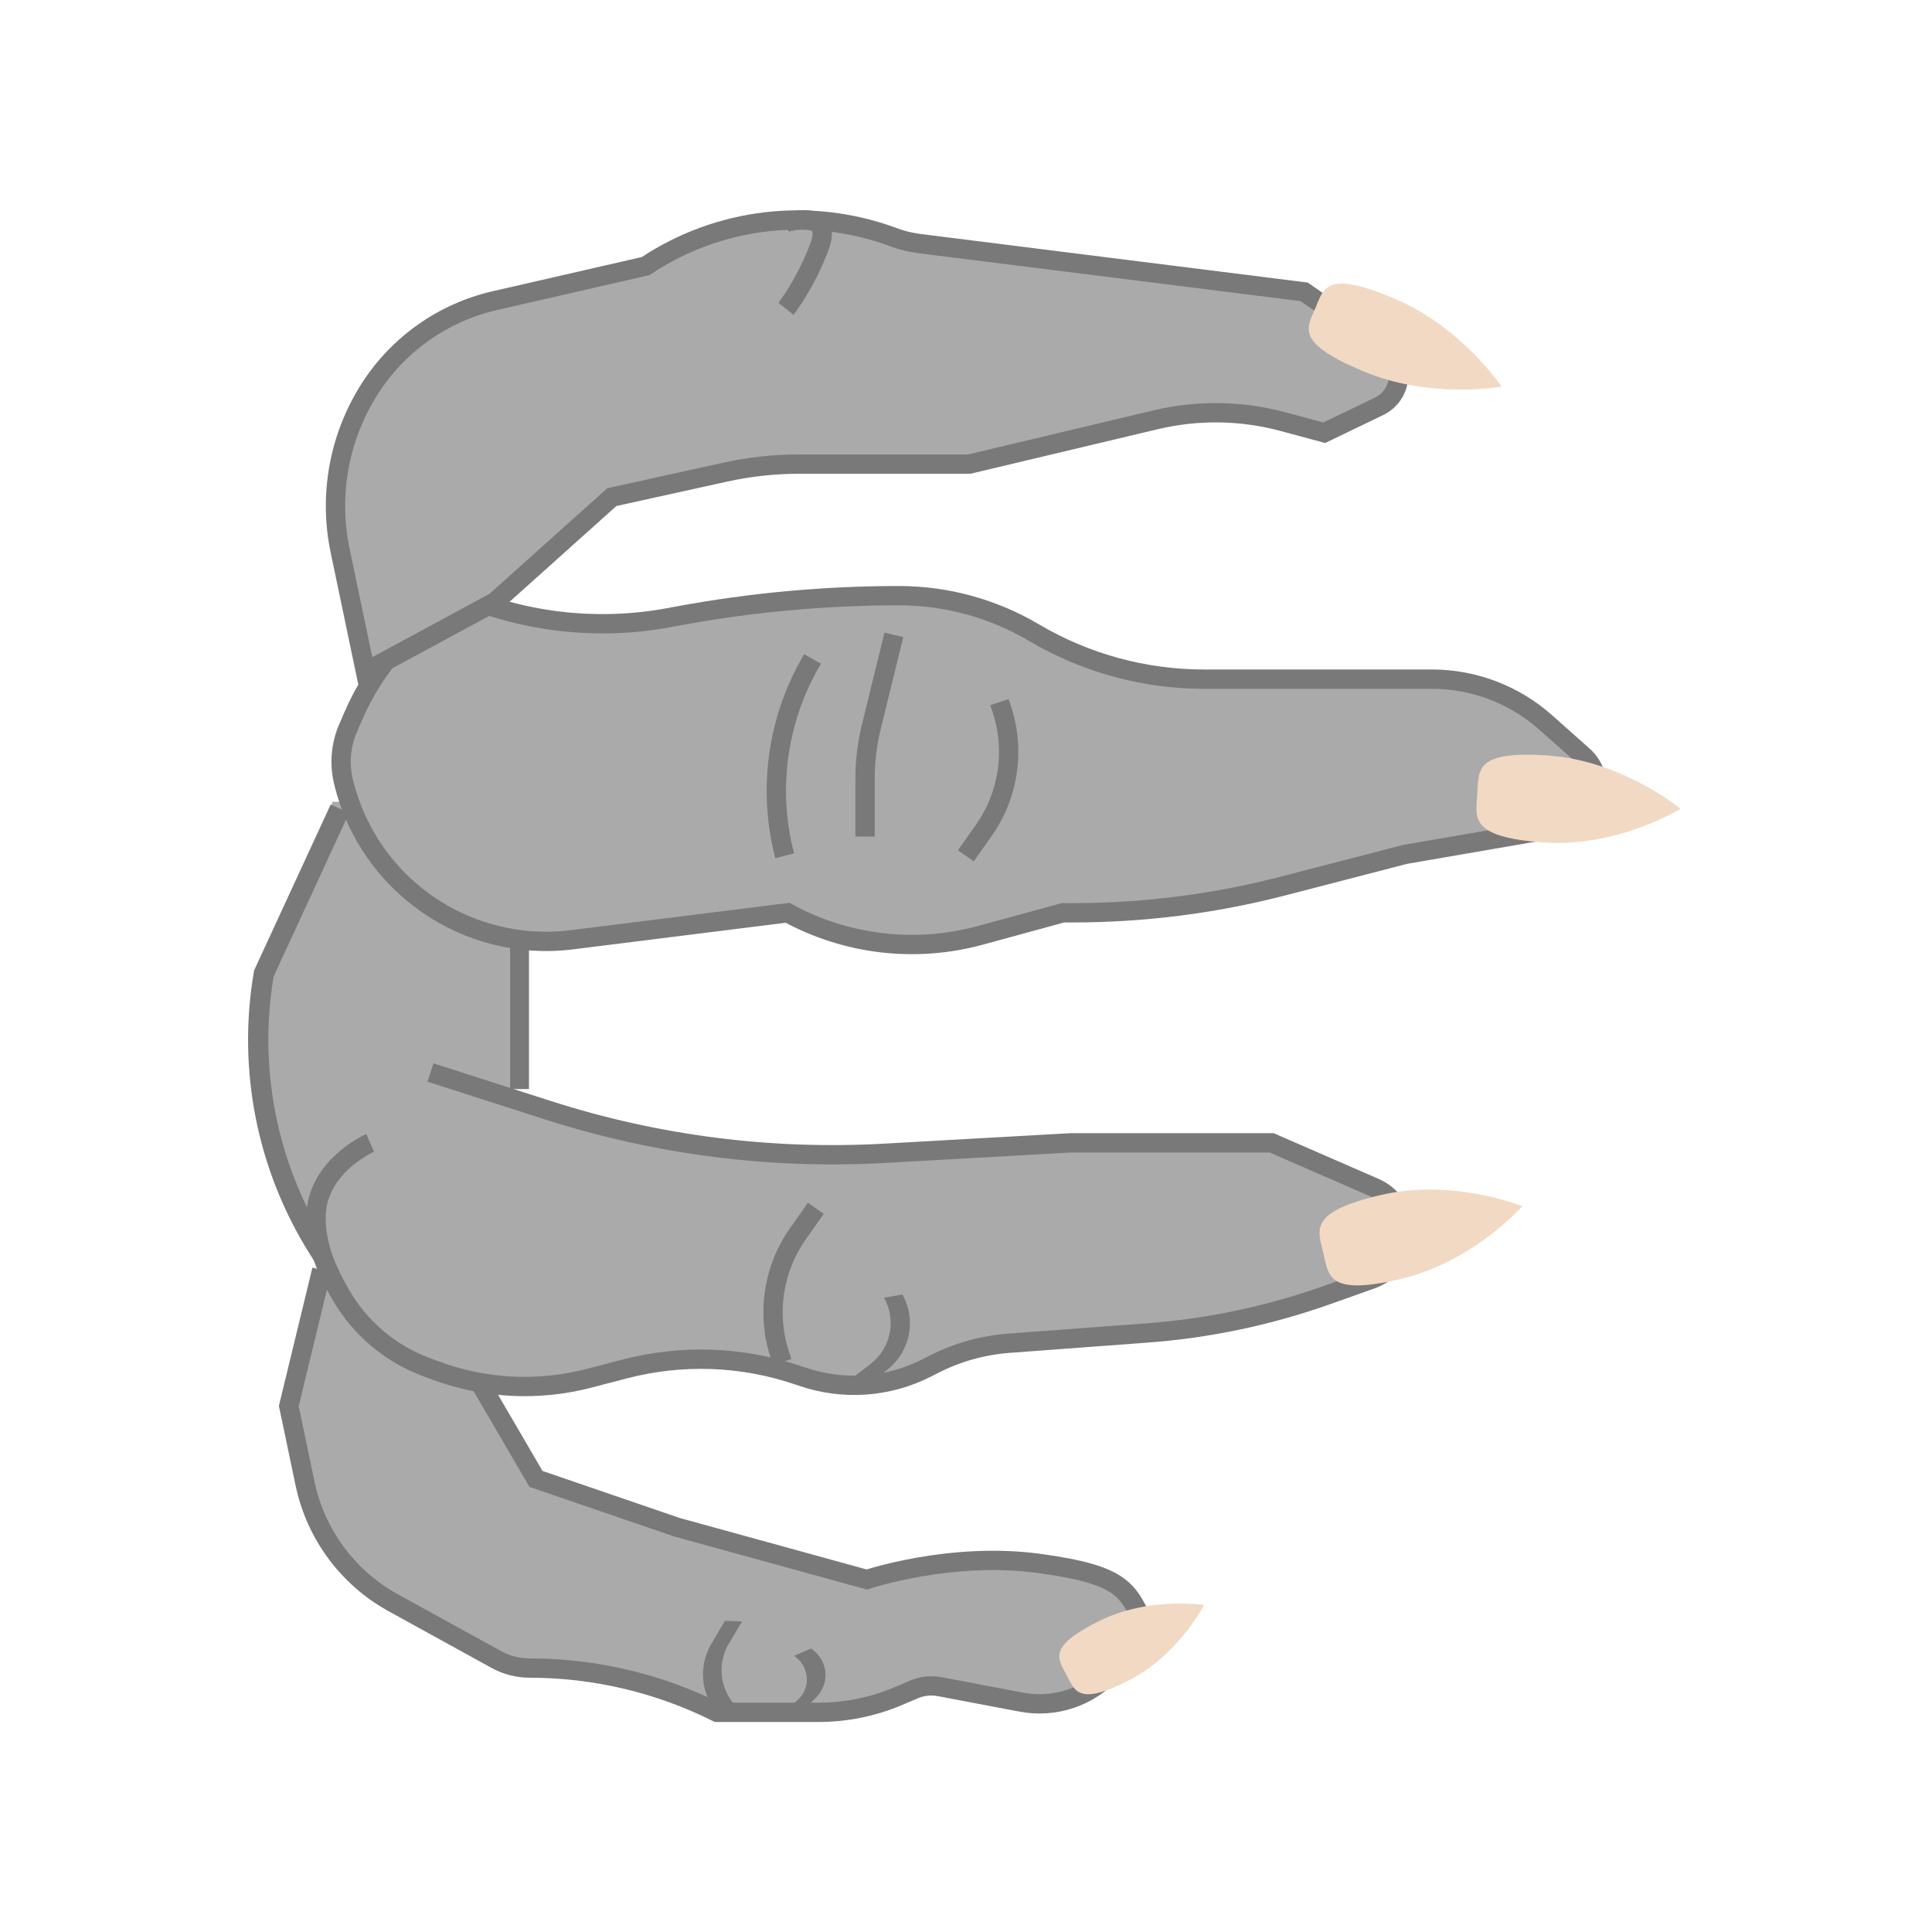 <?xml version="1.0" encoding="UTF-8" standalone="no" ?>
<!DOCTYPE svg PUBLIC "-//W3C//DTD SVG 1.1//EN" "http://www.w3.org/Graphics/SVG/1.1/DTD/svg11.dtd">
<svg xmlns="http://www.w3.org/2000/svg" xmlns:xlink="http://www.w3.org/1999/xlink" version="1.1" width="50" height="50" viewBox="0 0 50 50" xml:space="preserve">
<desc>Created with Fabric.js 4.6.0</desc>
<defs>
</defs>
<g transform="matrix(1 0 0 1 25 25)" id="LMqXpz30Qke2czUp9Llmd"  >
<g style="" vector-effect="non-scaling-stroke"   >
		<g transform="matrix(0.75 0 0 1.29 -14.11 -0.3)" id="WPFOY_HCBbbqm32KxlxTn"  >
<path style="stroke: rgb(121,121,121); stroke-width: 0; stroke-dasharray: none; stroke-linecap: butt; stroke-dashoffset: 0; stroke-linejoin: miter; stroke-miterlimit: 4; fill: rgb(171,170,170); fill-rule: nonzero; opacity: 1;" vector-effect="non-scaling-stroke"  transform=" translate(0, 0)" d="M -3.062 -3.062 L 3.062 -3.062 L 3.062 3.062 L -3.062 3.062 z" stroke-linecap="round" />
</g>
		<g transform="matrix(1 0 0 1 0.08 -5.07)" id="oP8xIlO5MuxaZYZuQICE1"  >
<path style="stroke: rgb(121,121,121); stroke-width: 0.5; stroke-dasharray: none; stroke-linecap: butt; stroke-dashoffset: 0; stroke-linejoin: miter; stroke-miterlimit: 4; fill: rgb(171,170,170); fill-rule: nonzero; opacity: 1;" vector-effect="non-scaling-stroke"  transform=" translate(0, 0)" d="M 15.368 1.477 C 15.771 1.408 16.099 1.114 16.211 0.72 C 16.323 0.327 16.2 -0.096 15.895 -0.368 L 14.92 -1.235 L 14.92 -1.235 C 14.108 -1.956 13.061 -2.354 11.975 -2.354 L 6.075 -2.354 L 6.075 -2.354 C 4.537 -2.354 3.026 -2.766 1.7 -3.546 L 1.665 -3.566 L 1.665 -3.566 C 0.61 -4.187 -0.592 -4.514 -1.817 -4.514 L -1.817 -4.514 L -1.817 -4.514 C -3.734 -4.514 -5.647 -4.338 -7.532 -3.989 L -7.769 -3.945 L -7.769 -3.945 C -9.57 -3.612 -11.43 -3.809 -13.121 -4.514 L -13.121 -4.514 L -13.121 -4.514 L -13.121 -4.514 C -14.382 -3.814 -15.373 -2.715 -15.941 -1.39 L -16.075 -1.079 L -16.075 -1.079 C -16.261 -0.645 -16.302 -0.162 -16.191 0.297 L -16.191 0.297 L -16.191 0.297 C -15.55 2.969 -13.003 4.732 -10.277 4.391 L -4.698 3.693 L -4.698 3.693 L -4.698 3.693 C -3.174 4.525 -1.387 4.734 0.289 4.277 L 2.429 3.693 L 2.687 3.693 L 2.687 3.693 C 4.524 3.693 6.353 3.46 8.13 2.999 L 11.285 2.181 z" stroke-linecap="round" />
</g>
		<g transform="matrix(0.52 0 0 1.21 -15.94 2.64)" id="XLoHwIThs7FL8CWRoYyJ5"  >
<path style="stroke: rgb(121,121,121); stroke-width: 0; stroke-dasharray: none; stroke-linecap: butt; stroke-dashoffset: 0; stroke-linejoin: miter; stroke-miterlimit: 4; fill: rgb(171,170,170); fill-rule: nonzero; opacity: 1;" vector-effect="non-scaling-stroke"  transform=" translate(0, 0)" d="M -3.062 -3.062 L 3.062 -3.062 L 3.062 3.062 L -3.062 3.062 z" stroke-linecap="round" />
</g>
		<g transform="matrix(1 0 0 1 -2.56 -13.46)" id="zHp0TiE_VbNEcGyAbVxS7"  >
<path style="stroke: rgb(121,121,121); stroke-width: 0.5; stroke-dasharray: none; stroke-linecap: butt; stroke-dashoffset: 0; stroke-linejoin: miter; stroke-miterlimit: 4; fill: rgb(171,170,170); fill-rule: nonzero; opacity: 1;" vector-effect="non-scaling-stroke"  transform=" translate(0, 0)" d="M -12.981 5.846 L -13.638 2.708 L -13.638 2.708 C -13.938 1.274 -13.667 -0.221 -12.883 -1.459 L -12.883 -1.459 L -12.883 -1.459 C -12.145 -2.625 -10.977 -3.451 -9.632 -3.76 L -5.731 -4.654 L -5.731 -4.654 L -5.731 -4.654 C -3.846 -5.911 -1.474 -6.192 0.654 -5.412 L 0.706 -5.393 L 0.706 -5.393 C 0.914 -5.317 1.13 -5.265 1.35 -5.237 L 11.31 -3.987 L 13.368 -2.572 L 13.368 -2.572 C 13.632 -2.391 13.779 -2.083 13.755 -1.764 C 13.73 -1.444 13.537 -1.163 13.249 -1.024 L 11.831 -0.341 L 10.765 -0.628 L 10.765 -0.628 C 9.688 -0.918 8.554 -0.935 7.468 -0.676 L 2.646 0.471 L -1.759 0.471 L -1.759 0.471 C -2.405 0.471 -3.05 0.542 -3.681 0.681 C -4.646 0.894 -6.606 1.326 -6.606 1.326 L -9.627 4.034 z" stroke-linecap="round" />
</g>
		<g transform="matrix(1.05 0 0 1.05 -17.26 1.78)" id="uIGjyfj6bRV0GnnqPbbFF"  >
<path style="stroke: rgb(121,121,121); stroke-width: 0.5; stroke-dasharray: none; stroke-linecap: butt; stroke-dashoffset: 0; stroke-linejoin: miter; stroke-miterlimit: 4; fill: rgb(171,170,170); fill-rule: nonzero; opacity: 1;" vector-effect="non-scaling-stroke"  transform=" translate(0, 0)" d="M 1.007 -5.573 L -0.868 -1.51 L -0.868 -1.51 L -0.868 -1.51 C -1.27 0.837 -0.793 3.251 0.474 5.268 L 0.665 5.573" stroke-linecap="round" />
</g>
		<g transform="matrix(1 0 0 1 -18.02 1.54)" id="g55pUJPY2F5xortjxwYkR"  >
<path style="stroke: rgb(121,121,121); stroke-width: 0.5; stroke-dasharray: none; stroke-linecap: butt; stroke-dashoffset: 0; stroke-linejoin: miter; stroke-miterlimit: 4; fill: rgb(255,255,255); fill-opacity: 0; fill-rule: nonzero; opacity: 1;" vector-effect="non-scaling-stroke"  transform=" translate(0, 0)" d="M 0 0" stroke-linecap="round" />
</g>
		<g transform="matrix(1 0 0 1 -6.43 13.59)" id="lEzKXME3txtohhdgZuygh"  >
<path style="stroke: rgb(121,121,121); stroke-width: 0.5; stroke-dasharray: none; stroke-linecap: butt; stroke-dashoffset: 0; stroke-linejoin: miter; stroke-miterlimit: 4; fill: rgb(171,170,170); fill-rule: nonzero; opacity: 1;" vector-effect="non-scaling-stroke"  transform=" translate(0, 0)" d="M -10.242 -5.725 L -11.096 -2.201 L -10.675 -0.194 L -10.675 -0.194 C -10.4 1.117 -9.567 2.243 -8.393 2.889 L -5.726 4.358 L -5.726 4.358 C -5.462 4.503 -5.166 4.579 -4.866 4.579 L -4.866 4.579 L -4.866 4.579 C -3.181 4.579 -1.519 4.972 -0.012 5.725 L -0.012 5.725 L 2.612 5.725 L 2.612 5.725 C 3.323 5.725 4.026 5.582 4.68 5.304 L 5.088 5.131 L 5.088 5.131 C 5.295 5.043 5.523 5.018 5.744 5.06 L 7.866 5.462 L 7.866 5.462 C 8.731 5.625 9.619 5.326 10.207 4.672 L 11.045 3.741 L 11.045 3.741 C 11.099 3.681 11.111 3.594 11.076 3.521 C 10.619 2.565 10.536 2.173 8.322 1.871 C 6.03 1.559 3.864 2.288 3.864 2.288 L -1.053 0.934 L -4.699 -0.316 L -6.158 -2.816" stroke-linecap="round" />
</g>
		<g transform="matrix(1 0 0 1 -2.74 6.82)" id="h_CSPPEjerW78_pjtUsyS"  >
<path style="stroke: rgb(121,121,121); stroke-width: 0.5; stroke-dasharray: none; stroke-linecap: butt; stroke-dashoffset: 0; stroke-linejoin: miter; stroke-miterlimit: 4; fill: rgb(171,170,170); fill-rule: nonzero; opacity: 1;" vector-effect="non-scaling-stroke"  transform=" translate(0, 0)" d="M -11.119 -4.063 L -8.084 -3.089 C -5.27 -2.185 -2.314 -1.807 0.637 -1.973 L 5.444 -2.243 L 10.652 -2.243 L 13.317 -1.082 L 13.317 -1.082 C 13.796 -0.873 14.1 -0.392 14.081 0.131 C 14.063 0.654 13.727 1.112 13.234 1.287 L 12.079 1.697 L 12.079 1.697 C 10.579 2.229 9.015 2.559 7.427 2.677 L 3.852 2.943 L 3.852 2.943 C 3.172 2.994 2.508 3.18 1.901 3.491 L 1.732 3.577 L 1.732 3.577 C 0.737 4.087 -0.423 4.172 -1.482 3.813 L -1.617 3.768 L -1.617 3.768 C -3.059 3.28 -4.612 3.224 -6.085 3.607 L -7.022 3.851 L -7.022 3.851 C -8.332 4.191 -9.716 4.121 -10.985 3.65 L -11.225 3.561 L -11.225 3.561 C -12.166 3.212 -12.954 2.542 -13.451 1.671 C -13.792 1.074 -14.082 0.444 -14.082 -0.313 C -14.082 -1.629 -12.681 -2.243 -12.681 -2.243" stroke-linecap="round" />
</g>
		<g transform="matrix(1 0 0 1 -11.56 1.31)" id="0k7_XHCjV0FyjtJuFy4HN"  >
<path style="stroke: rgb(121,121,121); stroke-width: 0.5; stroke-dasharray: none; stroke-linecap: butt; stroke-dashoffset: 0; stroke-linejoin: miter; stroke-miterlimit: 4; fill: rgb(255,255,255); fill-opacity: 0; fill-rule: nonzero; opacity: 1;" vector-effect="non-scaling-stroke"  transform=" translate(0, 0)" d="M 0 1.875 L 0 0 L 0 -1.875" stroke-linecap="round" />
</g>
		<g transform="matrix(1 0 0 1 -7.1 -18.48)" id="KjQMva63OBBuMxBzIWsZA"  >
<path style="stroke: rgb(121,121,121); stroke-width: 1; stroke-dasharray: none; stroke-linecap: butt; stroke-dashoffset: 0; stroke-linejoin: miter; stroke-miterlimit: 4; fill: rgb(255,255,255); fill-opacity: 0; fill-rule: nonzero; opacity: 1;" vector-effect="non-scaling-stroke"  transform=" translate(0, 0)" d="M 0 0" stroke-linecap="round" />
</g>
		<g transform="matrix(-0.11 0.26 -0.88 -0.37 11.45 -16.01)" id="APZ43IGo7uaGY5KmqRc-P"  >
<path style="stroke: rgb(121,121,121); stroke-width: 0; stroke-dasharray: none; stroke-linecap: butt; stroke-dashoffset: 0; stroke-linejoin: miter; stroke-miterlimit: 4; fill: rgb(242,217,196); fill-rule: nonzero; opacity: 1;" vector-effect="non-scaling-stroke"  transform=" translate(0, 0)" d="M 0 -2.741 C 0 -2.741 3.625 -1.117 3.625 0.884 C 3.625 2.885 2.001 2.738 0 2.738 C -2.001 2.738 -3.625 2.885 -3.625 0.884 C -3.625 -1.117 0 -2.741 0 -2.741 z" stroke-linecap="round" />
</g>
		<g transform="matrix(-0.02 0.31 -0.96 -0.07 15.86 -4.26)" id="ce4aV1JZk6ifsMAYsdh25"  >
<path style="stroke: rgb(121,121,121); stroke-width: 0; stroke-dasharray: none; stroke-linecap: butt; stroke-dashoffset: 0; stroke-linejoin: miter; stroke-miterlimit: 4; fill: rgb(242,217,196); fill-rule: nonzero; opacity: 1;" vector-effect="non-scaling-stroke"  transform=" translate(0, 0)" d="M 0 -2.741 C 0 -2.741 3.625 -1.117 3.625 0.884 C 3.625 2.885 2.001 2.738 0 2.738 C -2.001 2.738 -3.625 2.885 -3.625 0.884 C -3.625 -1.117 0 -2.741 0 -2.741 z" stroke-linecap="round" />
</g>
		<g transform="matrix(0.07 0.3 -0.94 0.22 11.82 6.82)" id="eJo3VsjEUAhP_Ylgn28-e"  >
<path style="stroke: rgb(121,121,121); stroke-width: 0; stroke-dasharray: none; stroke-linecap: butt; stroke-dashoffset: 0; stroke-linejoin: miter; stroke-miterlimit: 4; fill: rgb(242,217,196); fill-rule: nonzero; opacity: 1;" vector-effect="non-scaling-stroke"  transform=" translate(0, 0)" d="M 0 -2.741 C 0 -2.741 3.625 -1.117 3.625 0.884 C 3.625 2.885 2.001 2.738 0 2.738 C -2.001 2.738 -3.625 2.885 -3.625 0.884 C -3.625 -1.117 0 -2.741 0 -2.741 z" stroke-linecap="round" />
</g>
		<g transform="matrix(0.11 0.21 -0.65 0.33 4.38 17.44)" id="Tt4Wid2Nkfo0H1OLE4Js1"  >
<path style="stroke: rgb(121,121,121); stroke-width: 0; stroke-dasharray: none; stroke-linecap: butt; stroke-dashoffset: 0; stroke-linejoin: miter; stroke-miterlimit: 4; fill: rgb(242,217,196); fill-rule: nonzero; opacity: 1;" vector-effect="non-scaling-stroke"  transform=" translate(0, 0)" d="M 0 -2.741 C 0 -2.741 3.625 -1.117 3.625 0.884 C 3.625 2.885 2.001 2.738 0 2.738 C -2.001 2.738 -3.625 2.885 -3.625 0.884 C -3.625 -1.117 0 -2.741 0 -2.741 z" stroke-linecap="round" />
</g>
</g>
</g>
<g transform="matrix(1 0 0 1 20.81 6.84)" id="NEvpZDkRtgAGYDctC4iL-"  >
<path style="stroke: rgb(121,121,121); stroke-width: 0.5; stroke-dasharray: none; stroke-linecap: butt; stroke-dashoffset: 0; stroke-linejoin: miter; stroke-miterlimit: 4; fill: rgb(255,255,255); fill-opacity: 0; fill-rule: nonzero; opacity: 1;" vector-effect="non-scaling-stroke"  transform=" translate(0, 0)" d="M -0.47 -1.084 C -0.47 -1.084 0.773 -1.456 0.4 -0.463 C 0.027 0.531 -0.47 1.152 -0.47 1.152" stroke-linecap="round" />
</g>
<g transform="matrix(1 0 0 1 20.56 19.6)" id="0Ur4y2015vWHS3skSoumK"  >
<path style="stroke: rgb(121,121,121); stroke-width: 0.5; stroke-dasharray: none; stroke-linecap: butt; stroke-dashoffset: 0; stroke-linejoin: miter; stroke-miterlimit: 4; fill: rgb(255,255,255); fill-opacity: 0; fill-rule: nonzero; opacity: 1;" vector-effect="non-scaling-stroke"  transform=" translate(0, 0)" d="M 0.468 -2.547 L 0.391 -2.411 C -0.458 -0.904 -0.689 0.873 -0.252 2.547 L -0.252 2.547" stroke-linecap="round" />
</g>
<g transform="matrix(1 0 0 1 22.76 19.04)" id="lS6vSbALqC54RI5lH2soC"  >
<path style="stroke: rgb(121,121,121); stroke-width: 0.5; stroke-dasharray: none; stroke-linecap: butt; stroke-dashoffset: 0; stroke-linejoin: miter; stroke-miterlimit: 4; fill: rgb(255,255,255); fill-opacity: 0; fill-rule: nonzero; opacity: 1;" vector-effect="non-scaling-stroke"  transform=" translate(0, 0)" d="M 0.373 -2.61 L -0.209 -0.233 C -0.318 0.211 -0.373 0.668 -0.373 1.126 L -0.373 2.61" stroke-linecap="round" />
</g>
<g transform="matrix(1 0 0 1 25.55 20.16)" id="fXR2qt5DixzlBIvUvNm2m"  >
<path style="stroke: rgb(121,121,121); stroke-width: 0.5; stroke-dasharray: none; stroke-linecap: butt; stroke-dashoffset: 0; stroke-linejoin: miter; stroke-miterlimit: 4; fill: rgb(255,255,255); fill-opacity: 0; fill-rule: nonzero; opacity: 1;" vector-effect="non-scaling-stroke"  transform=" translate(0, 0)" d="M 0.315 -1.989 L 0.374 -1.814 C 0.727 -0.752 0.556 0.414 -0.089 1.329 L -0.554 1.989" stroke-linecap="round" />
</g>
<g transform="matrix(-1 0 0 -1 20.56 33.26)" id="w7FiNXNLJ1muo1MGPI8FU"  >
<path style="stroke: rgb(121,121,121); stroke-width: 0.5; stroke-dasharray: none; stroke-linecap: butt; stroke-dashoffset: 0; stroke-linejoin: miter; stroke-miterlimit: 4; fill: rgb(255,255,255); fill-opacity: 0; fill-rule: nonzero; opacity: 1;" vector-effect="non-scaling-stroke"  transform=" translate(0, 0)" d="M 0.315 -1.989 L 0.374 -1.814 C 0.727 -0.752 0.556 0.414 -0.089 1.329 L -0.554 1.989" stroke-linecap="round" />
</g>
<g transform="matrix(1 0.02 -0.01 0.57 22.76 34.67)" id="VyDmB9iKWPfe6GvTBodhA"  >
<path style="stroke: rgb(121,121,121); stroke-width: 0.5; stroke-dasharray: none; stroke-linecap: butt; stroke-dashoffset: 0; stroke-linejoin: miter; stroke-miterlimit: 4; fill: rgb(255,255,255); fill-opacity: 0; fill-rule: nonzero; opacity: 1;" vector-effect="non-scaling-stroke"  transform=" translate(0, 0)" d="M 0.337 -1.989 L 0.337 -1.989 C 0.695 -0.916 0.551 0.451 -0.002 1.236 L -0.533 1.989" stroke-linecap="round" />
</g>
<g transform="matrix(-0.94 0.34 -0.2 -0.54 18.88 43.21)" id="QkzFx-evPW6xSQZxFpjeZ"  >
<path style="stroke: rgb(121,121,121); stroke-width: 0.5; stroke-dasharray: none; stroke-linecap: butt; stroke-dashoffset: 0; stroke-linejoin: miter; stroke-miterlimit: 4; fill: rgb(255,255,255); fill-opacity: 0; fill-rule: nonzero; opacity: 1;" vector-effect="non-scaling-stroke"  transform=" translate(0, 0)" d="M 0.337 -1.989 L 0.337 -1.989 C 0.695 -0.915 0.551 0.451 -0.002 1.236 L -0.533 1.989" stroke-linecap="round" />
</g>
<g transform="matrix(0.96 -0.28 0.11 0.37 20.66 43.59)" id="cKc9YetPr2PYjD49UkiuO"  >
<path style="stroke: rgb(121,121,121); stroke-width: 0.5; stroke-dasharray: none; stroke-linecap: butt; stroke-dashoffset: 0; stroke-linejoin: miter; stroke-miterlimit: 4; fill: rgb(255,255,255); fill-opacity: 0; fill-rule: nonzero; opacity: 1;" vector-effect="non-scaling-stroke"  transform=" translate(0, 0)" d="M 0.341 -1.989 L 0.341 -1.989 C 0.493 -1.534 0.557 -0.926 0.516 -0.334 C 0.475 0.257 0.332 0.769 0.128 1.058 L -0.528 1.989" stroke-linecap="round" />
</g>
</svg>
